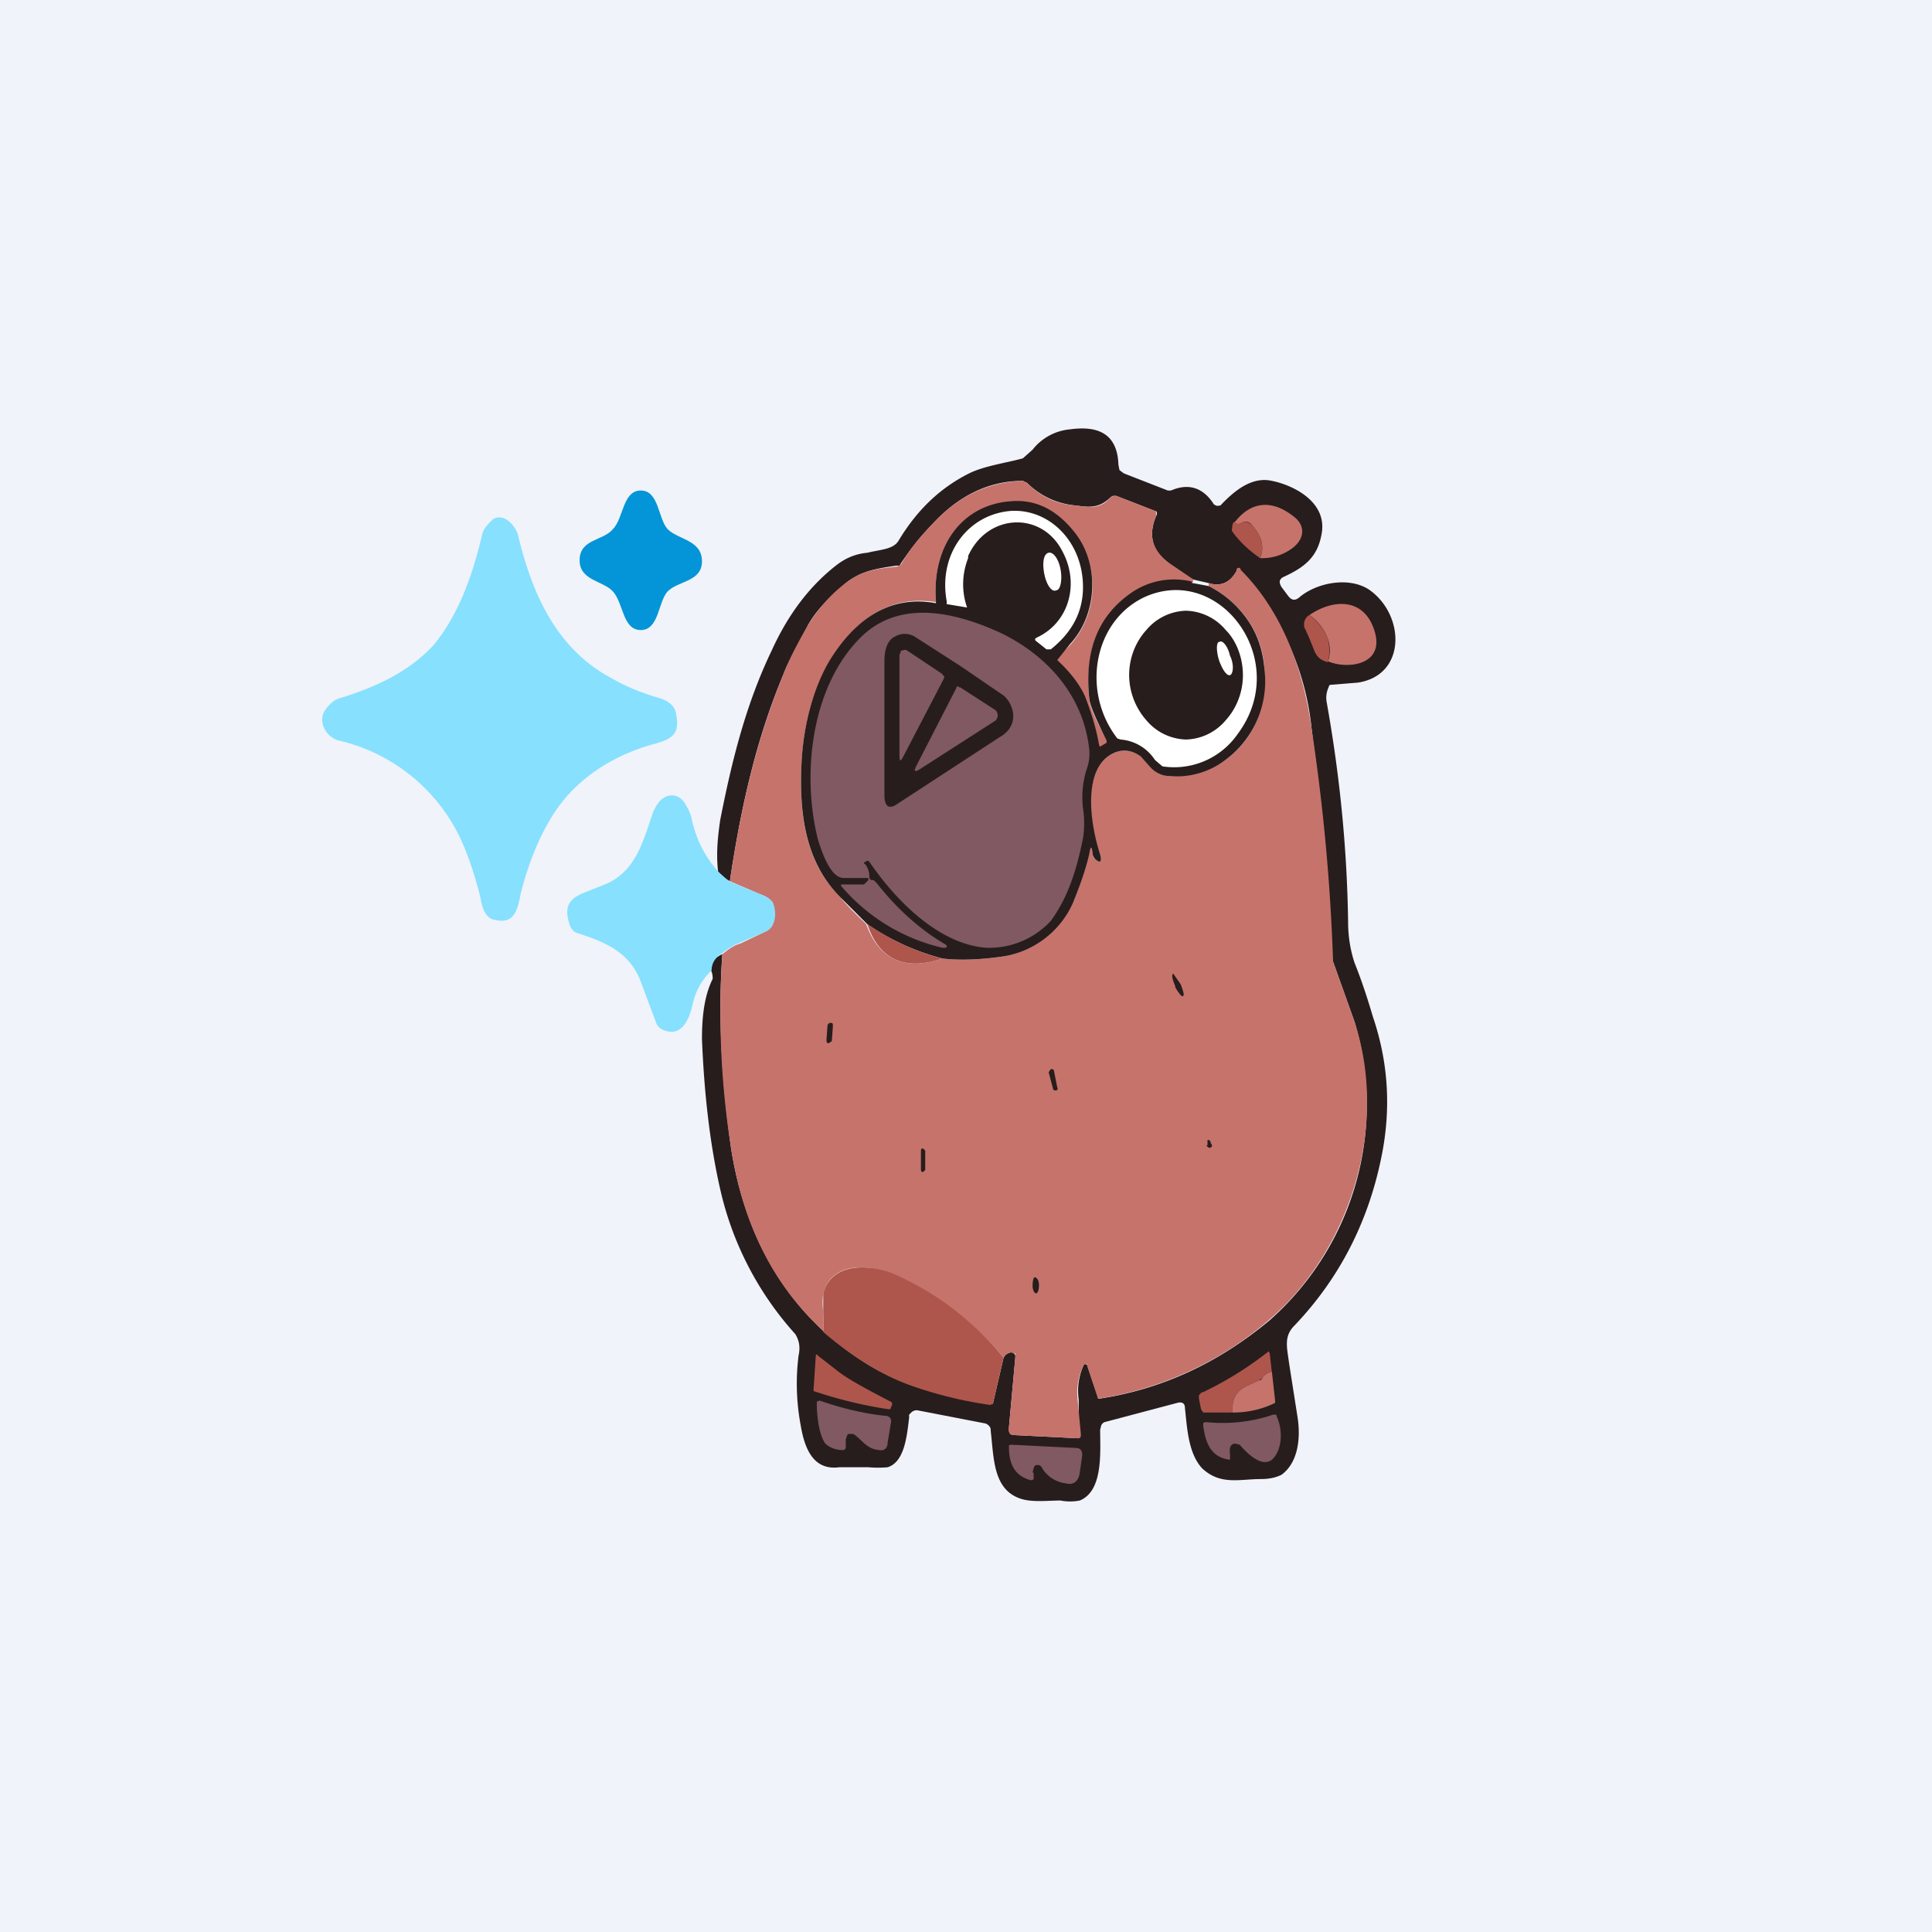 <!-- by TradingView --><svg width="18" height="18" viewBox="0 0 18 18" xmlns="http://www.w3.org/2000/svg"><path fill="#F0F3FA" d="M0 0h18v18H0z"/><path d="M6.62 9.04c0-.07.04-.12.11-.15-.04.55-.01 1.15.08 1.8.11.71.4 1.28.86 1.71.27.24.54.41.82.5a3.8 3.8 0 0 0 .76.18l.1-.43a.09.09 0 0 1 .07-.05h.02l.01.01.01.02v.01l-.06.66c0 .04 0 .07.05.07l.6.03a137.82 137.82 0 0 0 0-.36.58.58 0 0 1 .05-.33h.02l.01.01.1.3v.01h.02c.58-.09 1.1-.33 1.58-.73a2.68 2.68 0 0 0 .79-2.78l-.2-.56a.91.91 0 0 1-.04-.22l-.04-.88c0-.14-.05-.5-.12-1.07a2.5 2.5 0 0 0-.68-1.48h-.01l-.01.01c-.06.11-.15.15-.27.11l-.13-.03a1.22 1.22 0 0 1-.25-.17c-.14-.11-.17-.25-.1-.42a.04.04 0 0 0 0-.05h-.01l-.36-.14h-.03l-.02.01c-.1.1-.19.1-.32.08a.73.73 0 0 1-.46-.21l-.04-.02c-.32 0-.6.14-.84.4a2.53 2.53 0 0 0-.31.39h-.03c-.2.03-.33.05-.48.17-.1.09-.25.22-.34.38-.1.2-.19.35-.23.46-.26.62-.4 1.26-.5 1.93a.38.38 0 0 1-.11-.09c-.02-.18 0-.34.02-.48.11-.56.24-1.08.48-1.58.15-.33.35-.6.61-.8.08-.06.17-.1.28-.11.12-.03.24-.03.29-.11.18-.3.4-.5.66-.63.14-.07.36-.1.5-.14l.09-.08A.5.5 0 0 1 9.97 4c.22-.03.44.01.45.33l.01.05.04.03.41.16h.03c.16-.07.3-.03.4.13l.02.01a.04.04 0 0 0 .03 0h.01c.14-.15.3-.27.48-.23.2.04.53.2.46.51-.04.21-.17.3-.34.38-.05.02-.06.05-.03.1l.06.08c.03.04.06.05.1.02.16-.14.46-.2.65-.08.34.23.36.8-.1.87l-.25.02s-.02 0-.02.02a.23.23 0 0 0-.02.14c.12.67.19 1.35.2 2.05 0 .13.02.26.06.38.04.1.1.26.17.5.14.41.17.83.09 1.26-.12.64-.4 1.18-.82 1.62-.1.1-.07.2-.05.35l.08.51c.03.2 0 .42-.15.53-.04.02-.1.04-.19.04-.2 0-.38.06-.55-.1-.13-.14-.14-.38-.16-.56 0-.05-.03-.06-.07-.05l-.68.18a.06.06 0 0 0-.03.03l-.01.04c0 .21.03.57-.19.66a.47.47 0 0 1-.18 0c-.12 0-.27.02-.38-.02-.25-.09-.24-.38-.27-.63 0-.02 0-.03-.02-.05a.07.07 0 0 0-.04-.02l-.62-.12a.07.07 0 0 0-.06.02l-.02.02v.03c-.02.16-.04.41-.2.46a1 1 0 0 1-.18 0h-.27c-.23.03-.32-.15-.36-.39a2.1 2.1 0 0 1-.02-.65c.02-.09 0-.15-.03-.2a3 3 0 0 1-.7-1.35c-.1-.44-.15-.91-.17-1.4 0-.2.02-.4.1-.56 0-.02 0-.05-.02-.09Z" fill="#271D1D"/><path d="m11.12 5.4-.01.03a.7.7 0 0 0-.58.11c-.3.22-.43.55-.38.99.01.06.06.19.17.38v.02l-.06.03h-.02a2.5 2.5 0 0 0-.13-.46.99.99 0 0 0-.26-.34v-.03l.12-.12a.82.82 0 0 0 .05-1.03c-.17-.22-.37-.32-.6-.3-.45.03-.74.4-.7.92v.01c-.43-.07-.76.16-1 .57-.15.25-.23.58-.25.9-.03.5.03.95.36 1.28.08.1.16.17.24.25.12.33.36.44.71.32.18.02.37.01.57-.02.3-.06.52-.23.66-.53.06-.15.1-.3.14-.44 0-.06.02-.06.03 0 0 .04.01.06.02.06.05.05.07.03.05-.04-.1-.27-.18-.82.14-.95.08-.03.16-.02.24.04l.1.1c.03.05.09.07.16.08.2.01.38-.04.54-.16.26-.2.37-.48.35-.84a.88.88 0 0 0-.27-.59.94.94 0 0 0-.25-.18.1.1 0 0 0 0-.03c.11.04.2 0 .26-.11v-.01a.02.02 0 0 1 .04 0c.38.38.58.91.66 1.48a18.59 18.59 0 0 1 .2 2.17l.2.56c.33 1.01-.07 2.16-.8 2.78a3.17 3.17 0 0 1-1.58.73h-.01l-.1-.3v-.02h-.03a.58.58 0 0 0-.06.33l.03.32c0 .03 0 .04-.03.04l-.6-.03c-.03 0-.05-.03-.04-.07l.06-.66v-.03h-.02l-.02-.01a.09.09 0 0 0-.07.05 2.73 2.73 0 0 0-1.02-.77c-.2-.1-.58-.14-.66.17a.62.62 0 0 0 0 .17 2 2 0 0 1 0 .18c-.47-.43-.75-1-.86-1.71a8.09 8.09 0 0 1-.08-1.8c.05-.04.1-.08.17-.1l.23-.11c.1-.04.1-.18.07-.27-.02-.03-.06-.06-.12-.08l-.28-.12c.1-.67.24-1.3.5-1.93.04-.11.12-.27.23-.46.1-.16.23-.3.34-.38.15-.12.28-.14.48-.16l.03-.01.02-.02c.06-.11.16-.24.3-.38.23-.25.51-.38.83-.39l.04.02c.13.13.28.2.46.21.13.02.23.03.32-.08l.03-.01h.02l.36.14h.01v.02a.04.04 0 0 1 0 .03c-.07.17-.04.3.1.42l.25.17Z" fill="#C6736C"/><path d="M5.97 4.57c.17 0 .16.26.25.36.1.1.32.1.32.3 0 .19-.22.18-.32.28-.09.1-.08.36-.25.36-.17 0-.16-.25-.26-.36-.09-.1-.31-.1-.31-.29 0-.2.22-.18.31-.29.1-.1.09-.36.26-.36Z" fill="#0395D7"/><path d="m11.1 5.43.16.03c.1.05.18.11.25.18.16.16.25.35.27.59a.91.91 0 0 1-.35.84.75.75 0 0 1-.54.16.24.24 0 0 1-.17-.08l-.09-.1c-.08-.06-.16-.07-.24-.04-.32.13-.23.68-.14.95.02.07 0 .09-.05.04 0 0-.02-.02-.02-.05-.01-.07-.02-.07-.03 0-.03.13-.08.28-.14.43a.86.86 0 0 1-.66.53c-.2.03-.4.04-.57.02a2.2 2.2 0 0 1-.7-.32l-.25-.25c-.33-.33-.39-.79-.36-1.29.02-.31.1-.64.25-.9.24-.4.57-.63 1-.55V5.6c-.04-.52.25-.9.7-.93.23-.02.43.08.6.3.23.3.2.76-.05 1.03a33.68 33.68 0 0 0-.12.15c.13.12.21.23.26.34.05.13.1.28.13.45 0 .01.01.02.02.01l.05-.03V6.9c-.1-.2-.15-.32-.16-.38-.05-.44.07-.77.38-.99a.7.7 0 0 1 .58-.11Z" fill="#271D1D"/><path d="M11.74 5.2c.04-.1.02-.2-.07-.3-.03-.04-.06-.05-.1-.03-.03.02-.05.01-.07 0 .16-.21.36-.21.55-.06.11.08.11.2 0 .29a.47.47 0 0 1-.31.1Z" fill="#C6736C"/><path d="M9.02 5.2a.66.66 0 0 0-.01.46l-.18-.03h-.01V5.6c-.08-.44.2-.81.6-.84.36-.02.67.29.67.71 0 .23-.1.42-.3.58h-.04l-.1-.08c-.01-.01-.01-.02.01-.03.3-.14.4-.5.24-.8-.19-.38-.7-.36-.88.04Z" fill="#fff"/><path d="M5.28 7.42c-.21.24-.35.59-.43.91-.03.17-.07.28-.24.24-.08-.01-.12-.11-.13-.19a3.3 3.3 0 0 0-.16-.5 1.67 1.67 0 0 0-1.16-.98c-.1-.02-.2-.15-.14-.27.04-.06.08-.1.13-.12.33-.1.65-.24.89-.5.23-.28.36-.64.45-1.02.01-.06.05-.1.1-.15.1-.07.22.06.24.16.14.58.38 1.06.87 1.32.12.07.26.13.43.18.07.02.16.06.17.16.04.19-.06.23-.2.27-.3.08-.6.24-.82.49Z" fill="#86E0FE"/><path d="M11.5 4.86c.02.02.04.03.07.01.04-.02.07 0 .1.03.09.1.11.2.07.3-.1-.07-.19-.15-.26-.25a.04.04 0 0 1 0-.03c0-.02 0-.04.02-.06Z" fill="#AE564C"/><path d="M9.73 5.35c.02.1.07.17.11.15.04 0 .06-.1.04-.2-.02-.1-.07-.16-.11-.15-.05.01-.06.1-.04.2ZM10.76 7.08a.42.42 0 0 0-.32-.19l-.03-.01c-.34-.44-.22-1.1.26-1.32.7-.31 1.37.6.86 1.28a.72.72 0 0 1-.7.3l-.07-.06Z" fill="#fff"/><path d="M12.37 6.17a.32.32 0 0 0 0-.22.46.46 0 0 0-.17-.22c.22-.15.5-.16.6.13.12.34-.25.38-.43.3Z" fill="#C6736C"/><path d="M11.58 6.29c0 .16-.06.31-.16.42a.5.5 0 0 1-.37.18.5.5 0 0 1-.37-.18.64.64 0 0 1-.16-.42c0-.16.06-.31.16-.42a.5.5 0 0 1 .37-.18.5.5 0 0 1 .37.18c.1.1.16.26.16.42Z" fill="#271D1D"/><path d="M8.12 8.2h.02l.03.03c.19.24.4.43.64.57.01.01.02.02 0 .03h-.03a1.76 1.76 0 0 1-.93-.56c-.02-.02-.02-.03 0-.03h.2l.01-.01.03-.03v-.02h-.23c-.12 0-.2-.23-.24-.36-.16-.64-.05-1.48.44-1.92.37-.32.88-.18 1.27 0 .41.2.77.57.82 1.1 0 .05 0 .1-.03.18a.88.88 0 0 0-.03.35.9.9 0 0 1 0 .28c-.06.3-.14.55-.3.77a.78.78 0 0 1-.6.25c-.43-.03-.83-.42-1.09-.8l-.01-.01h-.02v.01h-.01a.01.01 0 0 0 0 .02c.03.04.04.08.04.12 0 .01 0 .02.02.03Z" fill="#805962"/><path d="M12.2 5.73c.08.06.14.14.17.22.02.08.02.15 0 .22-.06-.02-.1-.04-.13-.12a2.63 2.63 0 0 0-.09-.21V5.8c.01-.04.03-.06.05-.07Z" fill="#AE564C"/><path d="m8.94 6.2.41.28c.05.04.09.12.09.19 0 .08-.04.15-.13.2l-.95.62c-.04.03-.07.03-.09.02-.02-.02-.03-.05-.03-.1V6.16c0-.11.03-.2.1-.23a.18.18 0 0 1 .18 0l.42.27Z" fill="#271D1D"/><path d="M11.36 6.16c.03.08.07.14.1.13.03-.01.04-.1 0-.18-.02-.09-.07-.15-.1-.13-.03 0-.03.09 0 .18Z" fill="#fff"/><path d="M8.78 6.29c.02 0 .02.02.01.04l-.37.71c-.03.06-.04.06-.04-.01V6.1l.01-.02c0-.01 0-.02.02-.02a.04.04 0 0 1 .04 0l.33.22ZM8.94 6.4l.34.22.01.02a.06.06 0 0 1 0 .05l-.01.02-.7.45c-.06.04-.07.03-.04-.03l.37-.72c0-.02.02-.02.03 0Z" fill="#805962"/><path d="m6.69 8.12.1.09.29.12c.06.02.1.05.12.08.04.09.03.23-.07.27l-.23.1a.63.63 0 0 0-.17.1c-.07.04-.1.1-.1.16a.62.62 0 0 0-.18.33c-.03.13-.1.29-.26.23a.12.12 0 0 1-.08-.08l-.15-.4c-.11-.26-.34-.35-.59-.43-.03-.01-.06-.05-.07-.1-.05-.17.03-.23.16-.28l.2-.08c.25-.12.32-.35.41-.62a.4.4 0 0 1 .08-.15c.08-.08.19-.06.24.04a.5.5 0 0 1 .05.11c.04.2.12.36.25.51Z" fill="#86E0FE"/><path d="M8.78 8.93c-.35.12-.59.01-.7-.32.22.15.46.26.7.32Z" fill="#AE564C"/><path d="M10.95 9.2c.03.05.06.09.07.08.02 0 0-.06-.02-.11l-.07-.1c-.02.02 0 .07.02.12ZM7.74 9.53c-.01 0-.02 0-.03.02l-.01.14c0 .01 0 .03.02.03l.03-.02.01-.14c0-.02 0-.03-.02-.03ZM9.79 9.96l-.02.03.04.15c0 .02.02.02.03.02.01 0 .02-.02.01-.03l-.03-.15c0-.02-.02-.02-.03-.02ZM11.24 10.67c.01.02.03.03.04.02.01 0 .02-.02 0-.04 0-.02-.01-.03-.03-.03v.05ZM8.6 10.7c-.01 0-.02 0-.02.02v.18s0 .02.02.02l.02-.02v-.18l-.02-.02Z" fill="#271D1D"/><path d="m9.35 12.65-.1.43h-.01l-.01.01a3.8 3.8 0 0 1-.74-.18c-.28-.1-.55-.27-.82-.5a2 2 0 0 0 0-.19v-.17c.08-.3.45-.27.66-.18a2.73 2.73 0 0 1 1.02.78Z" fill="#AE564C"/><path d="M9.62 11.98c0 .04.02.07.03.07.02 0 .03-.03.03-.08 0-.04-.02-.07-.04-.07-.01 0-.02.03-.02.08Z" fill="#271D1D"/><path d="M11.85 12.78a.14.14 0 0 0-.09.06l-.03.02c-.14.07-.25.08-.25.3h-.27l-.02-.03-.02-.1V13c.01-.01.02-.03.04-.03a3.27 3.27 0 0 0 .61-.38l.01.02.02.18ZM7.8 12.77c.1.08.27.17.5.29.01 0 .02.03 0 .05 0 .01 0 .02-.02.02a4.11 4.11 0 0 1-.7-.17v-.02l.02-.3v-.01a.01.01 0 0 1 .02 0l.18.14Z" fill="#AE564C"/><path d="m11.85 12.78.03.27v.02l-.02.01a.88.88 0 0 1-.38.08c0-.22.11-.23.25-.3.01 0 .02 0 .03-.02a.14.14 0 0 1 .09-.06Z" fill="#C6736C"/><path d="M7.94 13.36H7.9l-.01.02-.01.03v.07c0 .02-.01.03-.03.03-.07 0-.13-.03-.16-.06-.06-.08-.08-.26-.08-.37v-.02l.02-.01h.01c.2.07.41.12.6.14.05 0 .07.03.06.07l-.03.18c0 .05-.03.08-.08.07-.12-.01-.16-.1-.24-.15ZM11.51 13.45c-.04 0-.06.03-.05.1v.05c-.18-.02-.23-.16-.25-.32v-.02a.03.03 0 0 1 .02-.01h.01c.2.02.42 0 .62-.07h.03l.01.03c.05.11.05.3-.05.39-.1.08-.25-.08-.3-.14l-.04-.01ZM9.63 13.72V13.78l-.01.01H9.6c-.14-.04-.2-.14-.2-.31a.02.02 0 0 1 0-.01.02.02 0 0 1 .02-.01l.6.03c.05 0 .07.03.06.09l-.02.14c-.01.08-.06.12-.13.1a.3.3 0 0 1-.22-.14.05.05 0 0 0-.03-.03h-.03a.05.05 0 0 0-.02.03l-.01.04Z" fill="#805962"/></svg>